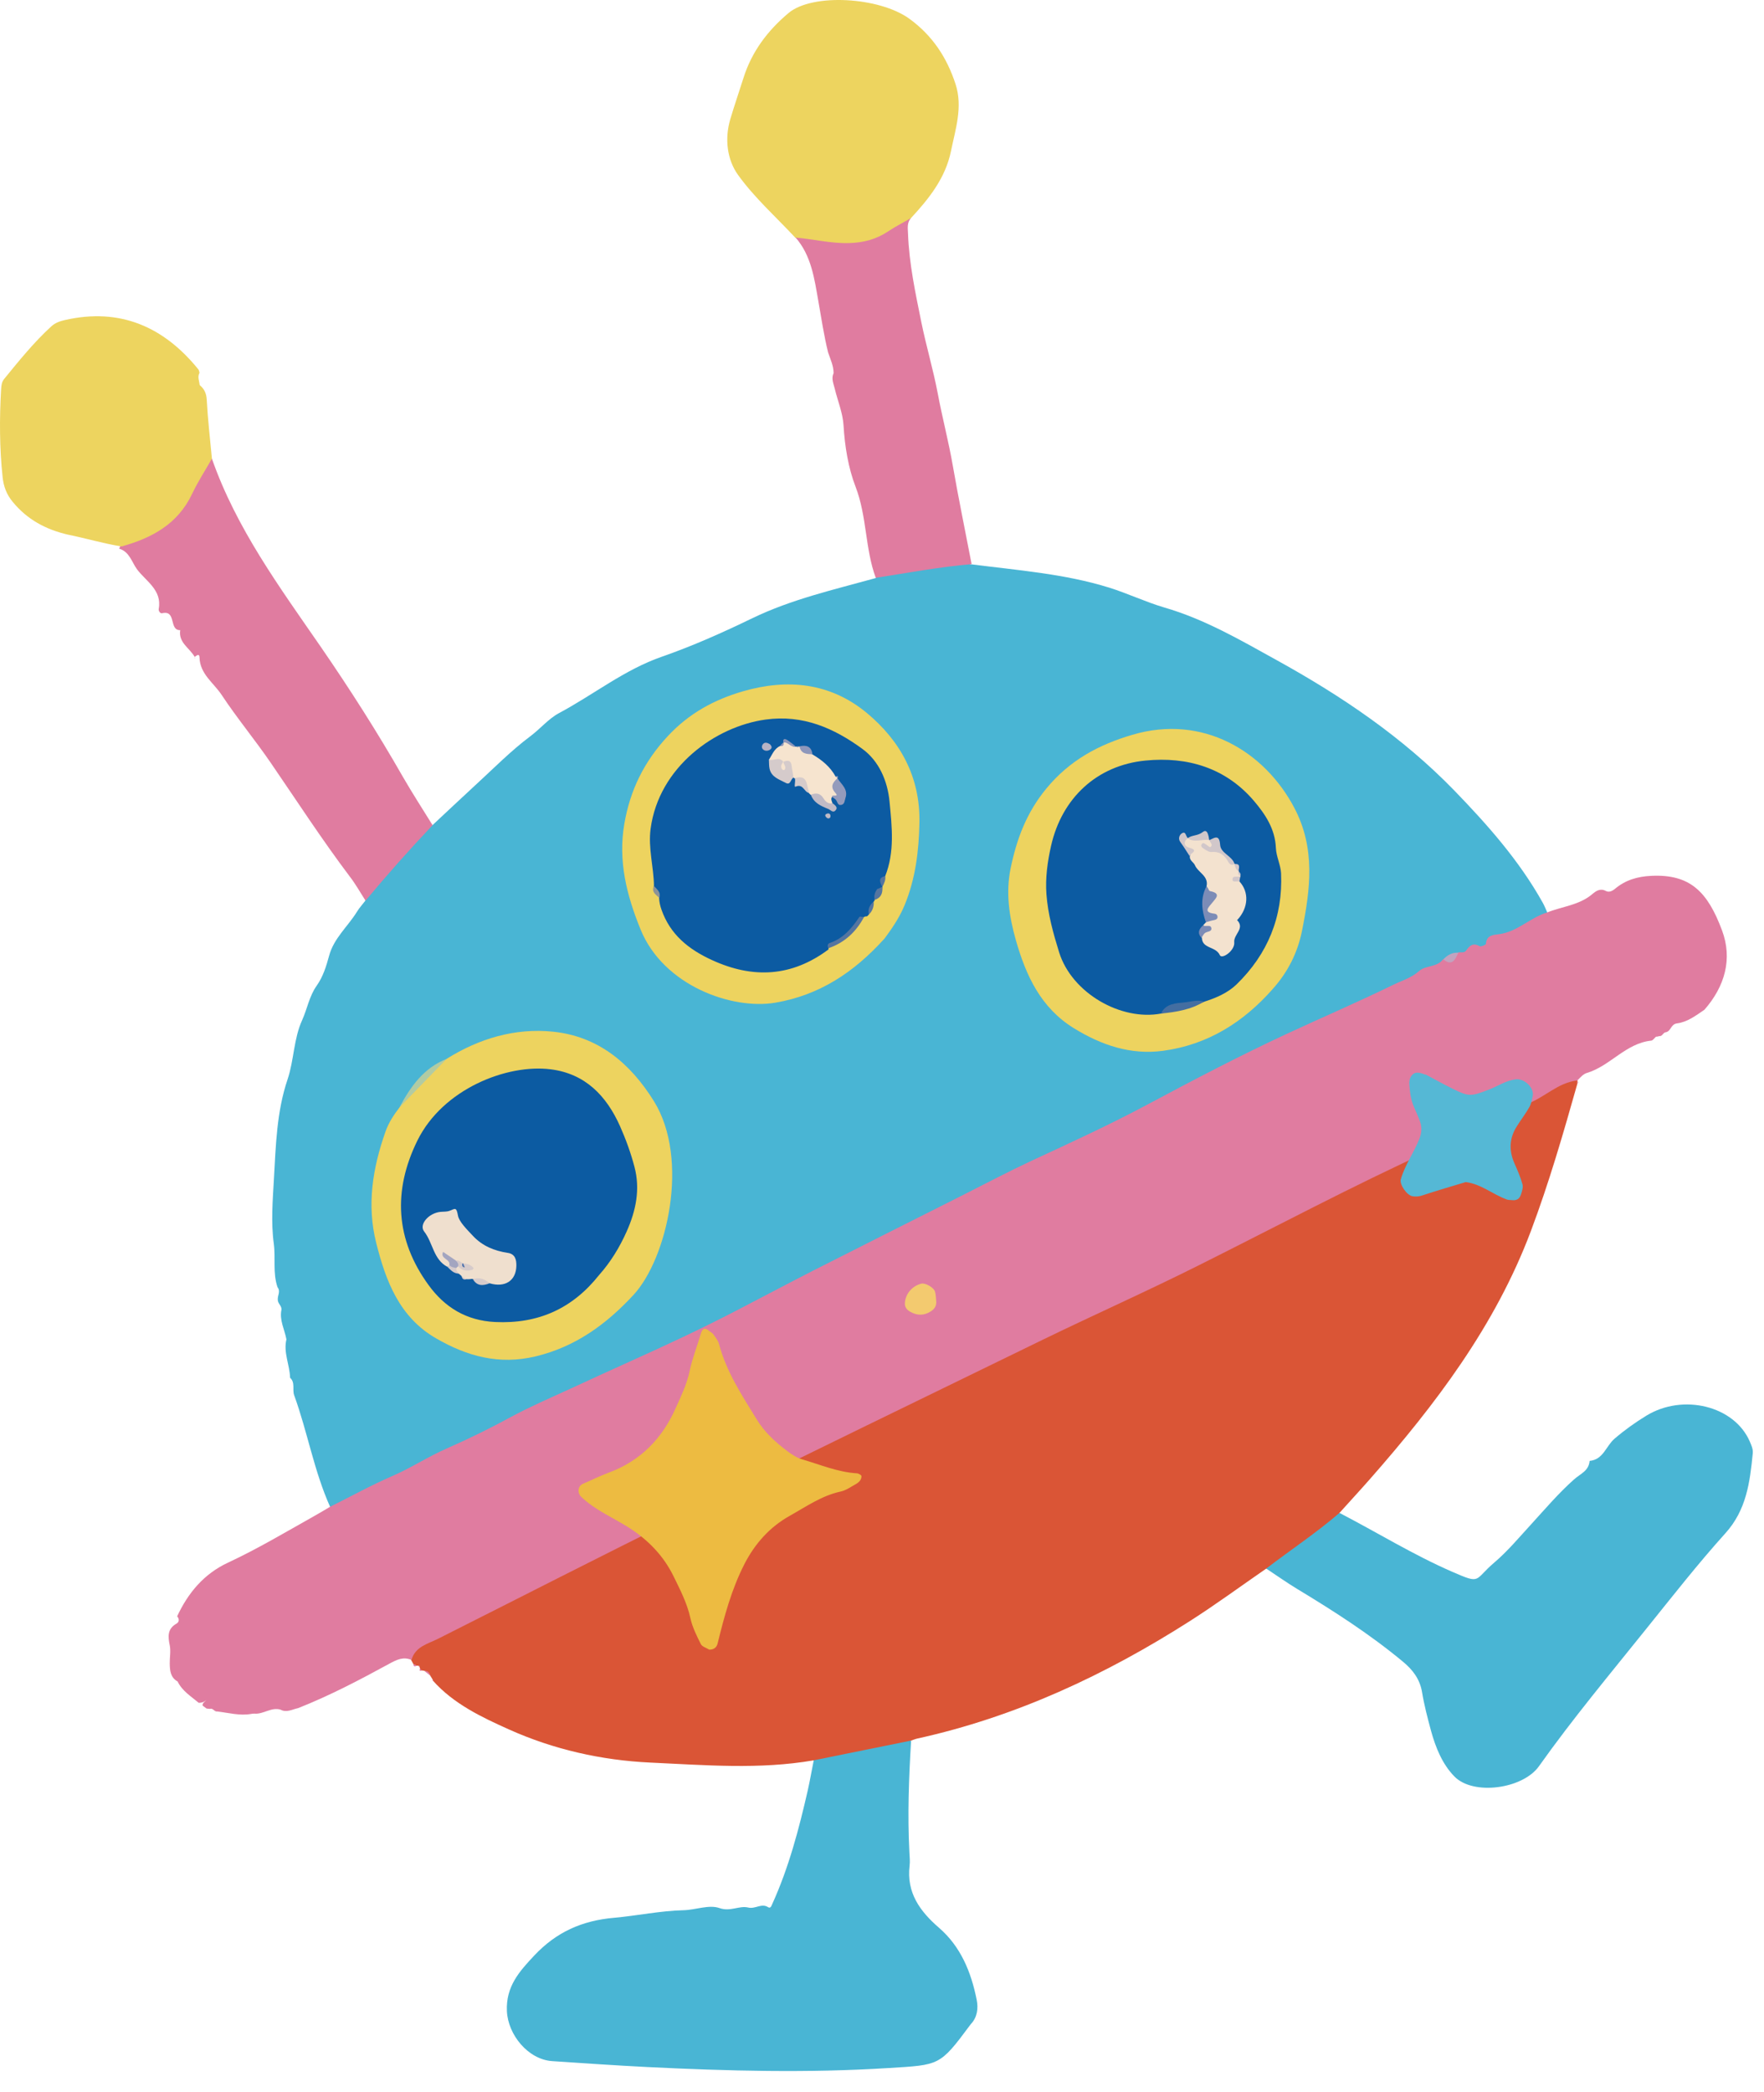 <svg width='70' height='83' viewBox='0 0 70 83' fill='none' xmlns='http://www.w3.org/2000/svg'><path d='M38.551 22.388C40.387 22.624 42.244 22.761 44.015 23.312C44.742 23.539 45.461 23.881 46.189 24.096C47.802 24.562 49.222 25.392 50.668 26.192C53.24 27.613 55.657 29.243 57.715 31.365C59.037 32.73 60.287 34.142 61.219 35.81C61.292 35.939 61.343 36.075 61.403 36.208C61.014 36.572 60.56 36.833 60.068 37.025C59.696 37.171 59.328 37.244 58.99 37.535C58.738 37.753 58.276 37.77 57.916 37.898C57.685 37.911 57.488 38.005 57.317 38.155C57.108 38.48 56.705 38.442 56.423 38.617C55.948 38.916 55.418 39.092 54.925 39.349C53.184 40.269 51.353 40.987 49.59 41.86C47.887 42.707 46.219 43.614 44.524 44.479C42.731 45.394 40.875 46.186 39.082 47.101C37.798 47.756 36.515 48.411 35.218 49.048C32.146 50.554 29.19 52.296 26.049 53.669C24.684 54.268 23.375 54.974 21.998 55.547C21.005 55.962 20.068 56.51 19.092 56.972C18.412 57.293 17.693 57.537 17.043 57.901C16.358 58.281 15.652 58.624 14.968 59.009C14.497 59.274 14.001 59.492 13.513 59.727C13.385 59.787 13.256 59.894 13.102 59.783C12.461 58.358 12.204 56.809 11.673 55.35C11.592 55.124 11.725 54.85 11.511 54.657C11.498 54.148 11.241 53.66 11.365 53.139V53.13C11.293 52.741 11.083 52.377 11.168 51.962C11.19 51.808 11.019 51.714 11.023 51.56C11.01 51.393 11.143 51.23 11.014 51.068C10.818 50.503 10.942 49.912 10.865 49.339C10.749 48.488 10.822 47.628 10.869 46.781C10.946 45.45 10.976 44.106 11.412 42.819C11.669 42.053 11.652 41.21 11.99 40.47C12.195 40.016 12.272 39.516 12.572 39.096C12.82 38.745 12.948 38.33 13.06 37.915C13.248 37.218 13.804 36.756 14.168 36.165C14.262 36.011 14.386 35.879 14.493 35.737C14.523 35.536 14.626 35.37 14.75 35.215C15.387 34.428 16.046 33.658 16.782 32.956C16.889 32.854 16.992 32.747 17.154 32.742C17.727 32.208 18.297 31.669 18.874 31.138C19.589 30.483 20.273 29.786 21.044 29.208C21.437 28.917 21.758 28.52 22.177 28.293C23.551 27.561 24.783 26.564 26.268 26.051C27.495 25.623 28.685 25.092 29.849 24.528C31.419 23.77 33.088 23.394 34.739 22.936C35.077 22.649 35.505 22.692 35.899 22.641C36.587 22.551 37.251 22.299 37.961 22.337C38.154 22.346 38.35 22.324 38.538 22.393L38.551 22.388Z' fill='#49B5D4'/><path d='M50.248 62.227C49.243 62.92 48.254 63.648 47.223 64.306C43.865 66.45 40.296 68.114 36.386 68.974C36.309 68.992 36.232 69.026 36.155 69.051C35.744 69.3 35.269 69.347 34.815 69.441C34.118 69.586 33.425 69.749 32.715 69.847C32.573 69.864 32.428 69.933 32.291 69.834C30.139 70.207 27.974 70.023 25.813 69.924C23.862 69.834 21.95 69.398 20.191 68.606C19.134 68.132 18.005 67.601 17.183 66.677L17.171 66.634C17.136 66.578 17.106 66.527 17.072 66.471C17.008 66.386 16.939 66.313 16.832 66.283C16.802 66.275 16.768 66.27 16.734 66.27C16.696 66.253 16.67 66.228 16.666 66.185C16.657 66.159 16.644 66.129 16.636 66.103L16.602 66.078C16.572 66.078 16.542 66.078 16.512 66.082C16.473 66.069 16.439 66.044 16.405 66.018C16.375 65.967 16.345 65.911 16.319 65.86C16.208 65.547 16.426 65.406 16.64 65.282C17.431 64.816 18.253 64.413 19.075 64.003C22.784 62.15 26.476 60.272 30.207 58.458C33.523 56.845 36.826 55.206 40.142 53.597C42.175 52.609 44.224 51.655 46.269 50.696C48.374 49.712 50.402 48.566 52.49 47.547C53.872 46.871 55.25 46.178 56.666 45.575C56.747 45.545 56.829 45.515 56.889 45.451C56.919 45.421 56.953 45.395 56.987 45.374C57.231 45.288 57.488 45.245 57.697 45.078C58.72 44.403 59.862 43.97 60.979 43.487C61.266 43.363 61.518 43.179 61.783 43.016C62.032 42.867 62.288 42.704 62.6 42.867V42.909L62.583 42.939L62.6 42.969C62.04 44.95 61.471 46.923 60.744 48.852C59.332 52.6 56.966 55.715 54.36 58.68C53.962 59.134 53.551 59.574 53.149 60.024C53.136 60.105 53.111 60.186 53.051 60.242C52.242 60.948 51.395 61.607 50.479 62.176C50.411 62.218 50.321 62.214 50.244 62.236L50.248 62.227Z' fill='#DA5536'/><path d='M62.606 42.862C61.81 42.939 61.271 43.572 60.544 43.812C60.047 43.979 59.598 44.257 59.068 44.377C58.704 44.458 58.498 44.907 58.088 45.002C57.947 45.032 57.822 45.126 57.694 45.194C57.45 45.288 57.151 45.233 56.962 45.472C56.945 45.545 56.915 45.609 56.825 45.609C53.698 47.034 50.66 48.651 47.588 50.187C45.539 51.214 43.442 52.147 41.38 53.148C36.609 55.467 31.839 57.79 27.081 60.135C23.833 61.735 20.612 63.387 17.381 65.013C16.971 65.218 16.479 65.32 16.329 65.851C15.999 65.714 15.751 65.838 15.443 66.005C14.266 66.647 13.077 67.272 11.828 67.764C11.597 67.811 11.374 67.956 11.13 67.823C10.762 67.716 10.454 68.012 10.099 67.982C10.052 67.978 10.005 67.986 9.958 67.995C9.504 68.072 9.068 67.948 8.623 67.896C8.507 67.918 8.456 67.751 8.332 67.793C8.289 67.789 8.242 67.785 8.199 67.781L8.041 67.665C8.024 67.55 8.135 67.515 8.182 67.443C8.101 67.524 7.998 67.554 7.887 67.554C7.583 67.297 7.232 67.088 7.048 66.707C6.762 66.549 6.74 66.27 6.736 65.992C6.732 65.753 6.783 65.504 6.736 65.273C6.663 64.918 6.638 64.619 7.006 64.409C7.117 64.345 7.121 64.221 7.027 64.118V64.127C7.464 63.19 8.092 62.437 9.047 61.992C10.215 61.448 11.319 60.789 12.44 60.16C12.666 60.036 12.884 59.9 13.107 59.771C13.924 59.365 14.729 58.92 15.567 58.556C16.312 58.235 16.988 57.786 17.732 57.461C18.592 57.084 19.452 56.661 20.286 56.207C21.04 55.801 21.835 55.458 22.618 55.099C23.418 54.731 24.214 54.363 25.014 54.004C26.422 53.37 27.817 52.72 29.186 52.01C30.213 51.479 31.231 50.936 32.262 50.41C34.218 49.417 36.181 48.433 38.141 47.445C39.074 46.974 39.998 46.486 40.943 46.045C42.475 45.335 44.015 44.629 45.504 43.834C47.331 42.858 49.167 41.895 51.045 41.022C52.461 40.364 53.899 39.747 55.307 39.059C55.645 38.896 56.017 38.789 56.316 38.52C56.573 38.288 57.031 38.383 57.266 38.053C57.532 38.113 57.673 37.886 57.865 37.788C57.972 37.758 58.1 37.822 58.182 37.706C58.314 37.514 58.456 37.39 58.712 37.535C58.768 37.565 58.961 37.484 58.965 37.446C58.982 37.09 59.281 37.086 59.487 37.06C60.214 36.966 60.719 36.402 61.391 36.2C61.99 35.957 62.666 35.914 63.188 35.469C63.325 35.353 63.5 35.225 63.723 35.345C63.842 35.409 63.967 35.358 64.082 35.264C64.497 34.913 64.981 34.771 65.524 34.746C67.081 34.669 67.77 35.396 68.335 36.911C68.758 38.045 68.446 39.131 67.638 40.056C67.299 40.286 66.962 40.547 66.546 40.599C66.298 40.633 66.311 40.907 66.11 40.95C65.995 40.954 65.973 41.117 65.849 41.104H65.845C65.802 41.121 65.755 41.125 65.712 41.129C65.652 41.181 65.592 41.275 65.528 41.283C64.514 41.386 63.902 42.285 62.978 42.563C62.816 42.61 62.713 42.747 62.597 42.858L62.606 42.862Z' fill='#E07CA0'/><path d='M32.291 69.834C33.579 69.573 34.867 69.312 36.155 69.051C36.065 70.527 36.01 72.003 36.087 73.479C36.095 73.659 36.117 73.838 36.095 74.014C35.967 75.084 36.506 75.824 37.263 76.478C38.132 77.231 38.538 78.241 38.757 79.332C38.825 79.67 38.786 80.021 38.526 80.299C38.513 80.312 38.504 80.325 38.495 80.338C37.289 81.963 37.285 81.916 35.265 82.041C32.069 82.242 28.881 82.16 25.69 82.002C24.432 81.938 23.17 81.852 21.912 81.767C20.958 81.703 20.157 80.723 20.115 79.781C20.072 78.806 20.607 78.211 21.201 77.578C22.07 76.654 23.088 76.192 24.368 76.081C25.283 75.999 26.203 75.802 27.123 75.781C27.611 75.768 28.133 75.55 28.548 75.695C28.988 75.849 29.335 75.588 29.69 75.674C29.977 75.743 30.216 75.49 30.482 75.661C30.576 75.721 30.61 75.614 30.644 75.537C31.299 74.095 31.701 72.572 32.052 71.036C32.142 70.638 32.21 70.232 32.291 69.834Z' fill='#49B5D4'/><path d='M50.249 62.226C51.216 61.486 52.23 60.814 53.154 60.019C54.647 60.793 56.085 61.683 57.629 62.355C58.797 62.864 58.481 62.684 59.294 61.991C59.833 61.533 60.286 60.986 60.766 60.464C61.318 59.86 61.852 59.231 62.46 58.692C62.717 58.461 63.046 58.358 63.08 57.956C63.624 57.905 63.731 57.366 64.064 57.079C64.462 56.737 64.886 56.433 65.335 56.159C66.79 55.274 68.818 55.77 69.434 57.182C69.498 57.332 69.571 57.486 69.554 57.653C69.442 58.795 69.306 59.899 68.467 60.827C67.372 62.042 66.362 63.334 65.335 64.609C63.889 66.411 62.408 68.182 61.069 70.069C60.428 70.972 58.459 71.241 57.715 70.475C57.236 69.988 56.97 69.329 56.786 68.661C56.65 68.156 56.517 67.651 56.431 67.134C56.346 66.612 56.059 66.24 55.67 65.919C54.356 64.828 52.927 63.912 51.468 63.031C51.049 62.778 50.651 62.492 50.24 62.222L50.249 62.226Z' fill='#49B5D4'/><path d='M17.167 32.735C16.247 33.706 15.361 34.703 14.506 35.73C14.3 35.413 14.116 35.08 13.885 34.78C12.777 33.312 11.78 31.772 10.741 30.258C10.116 29.346 9.406 28.491 8.794 27.566C8.481 27.091 7.938 26.745 7.917 26.086C7.912 25.902 7.793 26.013 7.72 26.065H7.728C7.532 25.709 7.074 25.5 7.151 24.999C6.693 25.012 7.014 24.191 6.432 24.328C6.359 24.345 6.282 24.238 6.299 24.152C6.436 23.403 5.782 23.052 5.435 22.582C5.234 22.308 5.136 21.884 4.733 21.769C4.746 21.713 4.772 21.666 4.81 21.628C5.217 21.375 5.683 21.26 6.103 21.033C6.599 20.768 6.967 20.395 7.249 19.921C7.519 19.471 7.758 19.005 8.037 18.556C8.131 18.406 8.195 18.222 8.409 18.196C9.376 20.96 11.091 23.288 12.73 25.662C13.885 27.34 14.981 29.055 15.99 30.822C16.363 31.468 16.769 32.097 17.163 32.731L17.167 32.735Z' fill='#E07CA0'/><path d='M31.556 9.425C30.79 8.603 29.935 7.842 29.284 6.935C28.852 6.331 28.75 5.506 28.98 4.727C29.143 4.179 29.331 3.636 29.503 3.092C29.832 2.048 30.461 1.214 31.291 0.517C32.232 -0.275 34.894 -0.125 36.092 0.748C37.011 1.42 37.572 2.284 37.914 3.323C38.218 4.235 37.914 5.125 37.734 6.01C37.512 7.072 36.862 7.884 36.143 8.659C34.842 9.985 33.182 9.994 31.552 9.429L31.556 9.425Z' fill='#EDD45F'/><path d='M8.409 18.196C8.144 18.662 7.848 19.116 7.622 19.595C7.053 20.793 6.026 21.345 4.823 21.679C4.105 21.563 3.403 21.353 2.688 21.208C1.82 21.007 1.08 20.613 0.502 19.907C0.254 19.608 0.143 19.291 0.104 18.932C-0.02 17.772 -0.024 16.608 0.044 15.445C0.053 15.295 0.066 15.154 0.168 15.03C0.759 14.307 1.345 13.579 2.038 12.946C2.188 12.809 2.376 12.741 2.569 12.698C4.768 12.193 6.509 12.972 7.87 14.653C7.9 14.687 7.904 14.743 7.917 14.79C7.827 14.953 7.908 15.115 7.925 15.278C8.105 15.428 8.191 15.603 8.204 15.86C8.246 16.638 8.336 17.413 8.409 18.187V18.196Z' fill='#EDD45F'/><path d='M31.556 9.424C32.271 9.484 32.968 9.664 33.7 9.643C34.282 9.626 34.786 9.489 35.261 9.168C35.544 8.979 35.852 8.825 36.147 8.654C35.989 8.834 36.023 9.044 36.032 9.258C36.074 10.456 36.327 11.624 36.562 12.787C36.755 13.733 37.033 14.661 37.212 15.607C37.392 16.57 37.645 17.52 37.811 18.482C38.038 19.787 38.308 21.084 38.556 22.38C37.277 22.491 36.019 22.727 34.752 22.923C34.324 21.76 34.406 20.493 33.952 19.312C33.661 18.559 33.524 17.712 33.473 16.869C33.443 16.381 33.242 15.906 33.126 15.423C33.079 15.222 32.977 15.021 33.079 14.803C33.079 14.512 32.951 14.251 32.861 13.981C32.694 13.305 32.592 12.616 32.472 11.936C32.318 11.067 32.198 10.13 31.56 9.412L31.556 9.424Z' fill='#E07CA0'/><path d='M16.837 66.287C16.975 66.278 17.044 66.356 17.078 66.476C16.997 66.412 16.919 66.351 16.837 66.287Z' fill='#E07CA0'/><path d='M16.41 66.018C16.441 66.026 16.471 66.031 16.497 66.044C16.506 66.048 16.511 66.07 16.515 66.088C16.441 66.127 16.41 66.096 16.406 66.022L16.41 66.018Z' fill='#E07CA0'/><path d='M16.671 66.189C16.697 66.22 16.718 66.25 16.74 66.276C16.649 66.298 16.627 66.268 16.671 66.189Z' fill='#E07CA0'/><path d='M62.607 42.972L62.58 42.937L62.607 42.905C62.629 42.928 62.629 42.95 62.607 42.972Z' fill='#E07CA0'/><path d='M7.725 26.064C7.725 26.064 7.734 26.105 7.738 26.127C7.734 26.118 7.72 26.114 7.72 26.105C7.72 26.091 7.729 26.078 7.734 26.064H7.725Z' fill='#E07CA0'/><path d='M17.176 66.639L17.203 66.657L17.19 66.684L17.158 66.666L17.176 66.639Z' fill='#E07CA0'/><path d='M16.607 66.077H16.656C16.656 66.077 16.647 66.095 16.642 66.109H16.611L16.602 66.077H16.607Z' fill='#E07CA0'/><path d='M17.723 42.006C19.015 41.197 20.444 40.774 21.946 40.928C23.735 41.112 25.01 42.173 25.951 43.688C27.376 45.989 26.477 49.926 25.138 51.372C24.064 52.531 22.84 53.43 21.249 53.811C19.798 54.157 18.532 53.802 17.308 53.096C15.849 52.257 15.31 50.824 14.929 49.309C14.548 47.803 14.788 46.332 15.297 44.894C15.421 44.539 15.627 44.227 15.858 43.927C16.401 43.208 16.945 42.489 17.727 42.006H17.723Z' fill='#EDD35F'/><path d='M50.51 39.23C49.346 40.552 47.929 41.446 46.158 41.686C44.866 41.861 43.698 41.459 42.615 40.791C41.302 39.983 40.712 38.703 40.309 37.287C40.044 36.35 39.907 35.413 40.104 34.446C40.343 33.291 40.729 32.247 41.516 31.289C42.449 30.155 43.6 29.543 44.939 29.149C47.728 28.324 50.184 29.804 51.365 32.055C52.208 33.659 51.998 35.285 51.665 36.937C51.489 37.805 51.1 38.571 50.505 39.234L50.51 39.23Z' fill='#EDD35F'/><path d='M35.086 37.248C33.871 38.591 32.502 39.481 30.773 39.777C29.045 40.072 26.328 39.101 25.421 36.876C24.865 35.515 24.522 34.15 24.775 32.683C25.002 31.356 25.554 30.218 26.499 29.204C27.346 28.293 28.348 27.754 29.486 27.424C31.248 26.915 32.943 27.082 34.393 28.28C35.737 29.397 36.52 30.834 36.485 32.636C36.464 33.752 36.331 34.856 35.899 35.904C35.685 36.426 35.364 36.876 35.09 37.248H35.086Z' fill='#EDD35F'/><path d='M17.724 42.007C17.1 42.649 16.475 43.286 15.854 43.928C16.291 43.106 16.813 42.366 17.724 42.007Z' fill='#B1CBA3'/><path d='M57.873 37.795C57.749 38.047 57.642 38.355 57.274 38.06C57.437 37.889 57.625 37.778 57.873 37.795Z' fill='#C2A3BF'/><path d='M56.957 45.476C57.068 45.044 57.402 45.185 57.689 45.198C57.492 45.416 57.209 45.404 56.957 45.476Z' fill='#DE6D7D'/><path d='M56.821 45.613C56.868 45.566 56.915 45.519 56.958 45.472C56.975 45.583 56.932 45.635 56.821 45.613Z' fill='#DE6D7D'/><path d='M23.774 50.581C22.717 51.911 21.365 52.527 19.649 52.446C18.494 52.39 17.642 51.856 17.005 50.978C15.696 49.181 15.584 47.248 16.556 45.262C17.57 43.191 20.128 42.203 21.852 42.421C23.222 42.592 24.064 43.469 24.604 44.676C24.835 45.198 25.032 45.737 25.177 46.289C25.412 47.175 25.237 48.026 24.869 48.852C24.587 49.485 24.231 50.067 23.774 50.581Z' fill='#0C5BA2'/><path d='M46.073 40.209C44.49 40.508 42.539 39.405 42.03 37.783C41.795 37.026 41.585 36.273 41.525 35.477C41.478 34.822 41.568 34.181 41.709 33.556C42.137 31.66 43.528 30.36 45.457 30.172C47.117 30.009 48.645 30.458 49.77 31.785C50.211 32.306 50.6 32.888 50.63 33.637C50.643 33.975 50.818 34.305 50.836 34.643C50.913 36.375 50.305 37.852 49.068 39.054C48.722 39.388 48.26 39.589 47.789 39.738C47.37 39.94 46.886 39.85 46.459 40.046C46.339 40.102 46.215 40.175 46.082 40.213L46.073 40.209Z' fill='#0C5BA2'/><path d='M46.073 40.209C46.248 39.806 46.689 39.798 46.988 39.768C47.232 39.746 47.514 39.652 47.78 39.734C47.258 40.059 46.667 40.149 46.068 40.209H46.073Z' fill='#446EA1'/><path d='M25.951 35.148C25.942 34.391 25.715 33.651 25.818 32.876C26.148 30.416 28.394 28.82 30.379 28.546C31.868 28.341 33.096 28.889 34.217 29.706C34.88 30.189 35.222 30.977 35.3 31.811C35.394 32.795 35.509 33.792 35.128 34.755C35.017 34.879 35.008 35.033 35.013 35.187C35.008 35.272 34.974 35.332 34.88 35.336C34.85 35.332 34.833 35.302 34.803 35.289C34.816 35.315 34.82 35.345 34.825 35.375C34.846 35.508 34.718 35.584 34.709 35.704L34.696 35.739L34.67 35.769C34.589 35.931 34.512 36.102 34.478 36.282L34.41 36.35C34.362 36.359 34.311 36.35 34.277 36.389H34.281C34.012 36.38 34.029 36.68 33.909 36.808C33.597 37.138 33.19 37.317 32.873 37.617C32.873 37.634 32.886 37.66 32.878 37.664C31.419 38.755 29.878 38.836 28.244 38.083C27.324 37.66 26.597 37.078 26.25 36.089C26.195 35.931 26.16 35.781 26.156 35.619C26.178 35.422 25.925 35.345 25.947 35.148H25.951Z' fill='#0C5BA2'/><path d='M32.874 37.617C32.827 37.535 32.836 37.437 32.921 37.411C33.465 37.232 33.803 36.821 34.106 36.372C34.123 36.346 34.222 36.38 34.282 36.389C33.965 36.975 33.512 37.398 32.874 37.617Z' fill='#5575A0'/><path d='M34.809 35.272C34.877 35.242 34.946 35.212 35.014 35.182C35.035 35.425 34.967 35.618 34.71 35.699C34.672 35.537 34.715 35.4 34.813 35.267L34.809 35.272Z' fill='#5575A0'/><path d='M25.951 35.148C26.067 35.285 26.242 35.392 26.161 35.619C26.032 35.491 25.835 35.388 25.951 35.148Z' fill='#8C9398'/><path d='M35.013 35.186C34.928 35.011 34.821 34.827 35.129 34.754C35.154 34.912 35.082 35.049 35.013 35.186Z' fill='#5575A0'/><path d='M34.478 36.281C34.431 36.067 34.508 35.9 34.671 35.768C34.683 35.969 34.623 36.14 34.478 36.281Z' fill='#5575A0'/><path d='M17.757 50.259C17.192 49.964 17.183 49.301 16.832 48.856C16.614 48.578 17.012 48.124 17.474 48.077C17.603 48.064 17.735 48.077 17.851 48.03C18.065 47.945 18.112 47.88 18.172 48.218C18.214 48.467 18.531 48.775 18.762 49.023C19.139 49.429 19.613 49.622 20.148 49.703C20.448 49.746 20.495 49.981 20.491 50.217C20.478 50.811 20.041 51.089 19.43 50.91C19.216 50.833 19.01 50.73 18.771 50.747H18.779C18.732 50.726 18.685 50.739 18.634 50.747C18.587 50.747 18.544 50.751 18.497 50.747H18.493C18.398 50.756 18.351 50.696 18.317 50.623C18.279 50.589 18.24 50.559 18.202 50.525C18.099 50.495 18.03 50.439 18.039 50.319C18.056 50.276 18.086 50.242 18.12 50.212C18.236 50.165 18.334 50.251 18.441 50.264C18.505 50.272 18.54 50.225 18.476 50.246C18.411 50.268 18.475 50.178 18.437 50.234C18.398 50.289 18.351 50.165 18.39 50.217C18.351 50.204 18.313 50.191 18.274 50.174C18.184 50.114 18.073 50.101 17.979 50.05C17.851 49.947 17.684 49.879 17.645 49.695C17.654 49.887 17.962 49.951 17.864 50.191C17.834 50.229 17.799 50.251 17.752 50.255L17.757 50.259Z' fill='#EFDFCE'/><path d='M18.768 50.749C19.02 50.663 19.239 50.736 19.427 50.911C19.17 51.01 18.931 51.031 18.768 50.749Z' fill='#D6CBCB'/><path d='M18.109 50.302C18.087 50.401 18.156 50.456 18.207 50.525C18.002 50.525 17.886 50.384 17.758 50.26C17.784 50.234 17.805 50.208 17.831 50.182C17.95 50.161 18.057 50.165 18.109 50.302Z' fill='#D6CBCB'/><path d='M18.318 50.623C18.378 50.666 18.433 50.704 18.493 50.747C18.378 50.785 18.339 50.717 18.318 50.623Z' fill='#D6CBCB'/><path d='M47.737 36.714C47.776 36.671 47.814 36.628 47.857 36.585C47.9 36.564 47.964 36.508 47.955 36.491C47.716 36.059 48.216 35.588 47.878 35.165C47.972 34.75 47.545 34.621 47.416 34.322C47.365 34.202 47.194 34.134 47.215 33.963C47.284 33.787 47.147 33.727 47.057 33.616C46.967 33.509 46.791 33.287 47.151 33.248H47.138C47.416 33.364 47.724 33.145 47.994 33.329H47.99C48.041 33.329 48.088 33.346 48.118 33.385C48.225 33.53 48.161 33.629 48.028 33.706C48.186 33.714 48.336 33.706 48.494 33.791C48.708 33.916 48.747 34.198 48.995 34.271H48.991C49.115 34.326 49.106 34.459 49.158 34.557C49.145 34.634 49.235 34.677 49.226 34.758C49.209 34.831 49.106 34.887 49.192 34.977C49.573 35.4 49.538 36.008 49.115 36.478C49.106 36.487 49.098 36.491 49.089 36.5C49.419 36.834 48.944 37.069 48.978 37.381C49.012 37.711 48.486 38.074 48.405 37.89C48.246 37.535 47.707 37.646 47.694 37.206C47.605 37.026 47.921 36.898 47.754 36.709L47.737 36.714Z' fill='#F3E2CF'/><path d='M47.879 35.165C47.926 35.229 47.964 35.345 48.024 35.353C48.461 35.443 48.26 35.623 48.106 35.811C47.96 35.991 47.725 36.196 48.2 36.248C48.264 36.256 48.319 36.307 48.315 36.384C48.311 36.461 48.251 36.483 48.183 36.5C48.071 36.521 47.964 36.556 47.853 36.586C47.682 36.111 47.631 35.631 47.874 35.165H47.879Z' fill='#7C8CB7'/><path d='M48.982 34.279C48.871 34.344 48.794 34.288 48.743 34.194C48.597 33.929 48.405 33.77 48.08 33.8C47.994 33.809 47.891 33.749 47.814 33.697C47.742 33.65 47.613 33.591 47.694 33.479C47.754 33.398 47.831 33.492 47.9 33.531C47.96 33.565 48.032 33.672 48.08 33.539C48.097 33.488 48.02 33.402 47.986 33.33C48.195 33.235 48.388 33.086 48.418 33.514C48.439 33.856 48.892 33.946 48.991 34.275L48.982 34.279Z' fill='#D1C7CA'/><path d='M47.144 33.248C46.93 33.402 46.998 33.577 47.186 33.628C47.618 33.74 47.208 33.855 47.208 33.962C47.088 33.778 46.972 33.586 46.84 33.406C46.737 33.269 46.81 33.119 46.887 33.068C47.066 32.944 47.049 33.188 47.139 33.248H47.144Z' fill='#D1C7CA'/><path d='M47.986 33.329C47.703 33.278 47.399 33.449 47.13 33.252C47.305 33.119 47.528 33.166 47.729 33.008C47.917 32.858 47.96 33.162 47.986 33.329Z' fill='#D1C7CA'/><path d='M47.739 36.713C47.846 36.777 48.038 36.666 48.068 36.812C48.102 36.974 47.893 36.944 47.807 37.021C47.751 37.068 47.721 37.145 47.679 37.205C47.503 37.017 47.576 36.859 47.739 36.709V36.713Z' fill='#7C8CB7'/><path d='M49.181 34.982C49.095 34.926 48.906 35.033 48.91 34.891C48.91 34.711 49.112 34.814 49.216 34.767C49.203 34.84 49.194 34.908 49.181 34.982Z' fill='#D1C7CA'/><path d='M49.147 34.568C49.039 34.499 49.018 34.383 48.979 34.28C49.246 34.25 49.16 34.43 49.147 34.568Z' fill='#D1C7CA'/><path d='M49.214 34.767C49.154 34.712 49.115 34.648 49.145 34.562C49.205 34.618 49.256 34.673 49.214 34.767Z' fill='#D1C7CA'/><path d='M33.019 31.61C32.959 31.7 33.006 31.781 33.036 31.867C32.861 32.021 32.745 31.845 32.634 31.773C32.484 31.674 32.356 31.55 32.172 31.533C32.146 31.512 32.12 31.49 32.099 31.465C32.014 31.174 31.77 31.037 31.543 30.878C31.521 30.878 31.504 30.866 31.491 30.849C31.218 30.767 31.427 30.361 31.119 30.305C31.076 30.297 31.034 30.284 30.991 30.275C30.837 30.202 30.631 30.322 30.512 30.138C30.644 29.942 30.717 29.702 30.957 29.595C31.055 29.608 31.085 29.548 31.089 29.462C31.337 29.261 31.389 29.68 31.59 29.621C31.637 29.625 31.684 29.621 31.727 29.616C31.902 29.715 32.065 29.834 32.24 29.929C32.617 30.151 32.946 30.416 33.16 30.81C33.203 30.81 33.229 30.836 33.233 30.878C33.19 31.071 33.199 31.259 33.267 31.452C33.37 31.756 33.117 31.58 33.023 31.619L33.019 31.61Z' fill='#F6E4CF'/><path d='M31.081 30.223C31.252 30.155 31.389 30.146 31.415 30.386C31.432 30.54 31.466 30.694 31.491 30.848C31.372 30.895 31.38 31.169 31.179 31.058C30.927 30.921 30.61 30.835 30.537 30.493C30.512 30.377 30.52 30.253 30.512 30.133C30.696 30.202 30.922 29.992 31.081 30.223C31.047 30.279 31.025 30.198 31.064 30.249C31.085 30.275 31.107 30.253 31.081 30.223Z' fill='#D5CBCB'/><path d='M33.019 31.609C32.985 31.493 33.327 31.652 33.147 31.451C32.929 31.207 33.049 31.04 33.233 30.873C33.383 31.117 33.669 31.305 33.55 31.656C33.515 31.759 33.524 31.896 33.391 31.93C33.233 31.968 33.237 31.806 33.169 31.729C33.126 31.682 33.07 31.652 33.019 31.613V31.609Z' fill='#949BBC'/><path d='M32.172 31.528C32.382 31.447 32.548 31.456 32.685 31.682C32.749 31.789 32.869 31.909 33.04 31.866C33.139 31.948 33.28 32.033 33.139 32.166C33.045 32.251 32.959 32.132 32.869 32.093C32.57 31.973 32.296 31.854 32.176 31.528H32.172Z' fill='#BFBAC6'/><path d='M31.538 30.874C32.056 30.707 31.996 31.143 32.099 31.409C32.103 31.422 32.099 31.443 32.099 31.456C31.906 31.422 31.876 31.075 31.568 31.208C31.495 31.238 31.581 30.989 31.542 30.874H31.538Z' fill='#D5CBCB'/><path d='M32.24 29.919C32.009 29.919 31.778 29.906 31.727 29.607C32.001 29.547 32.198 29.607 32.24 29.919Z' fill='#8E97BB'/><path d='M30.555 29.526C30.615 29.59 30.654 29.663 30.572 29.727C30.495 29.791 30.384 29.804 30.303 29.749C30.204 29.684 30.222 29.573 30.29 29.505C30.371 29.428 30.465 29.475 30.551 29.522L30.555 29.526Z' fill='#B7B3C5'/><path d='M31.586 29.611C31.384 29.671 31.277 29.427 31.085 29.453C31.059 29.29 31.149 29.299 31.243 29.359C31.363 29.436 31.47 29.53 31.586 29.616V29.611Z' fill='#8E97BB'/><path d='M32.776 32.299C32.836 32.261 32.9 32.252 32.943 32.312C32.96 32.342 32.96 32.41 32.943 32.432C32.891 32.492 32.827 32.47 32.78 32.415C32.746 32.376 32.729 32.333 32.78 32.295L32.776 32.299Z' fill='#BFBAC6'/><path d='M31.086 29.453C31.125 29.578 31.065 29.608 30.953 29.586C30.996 29.543 31.039 29.496 31.086 29.453Z' fill='#8E97BB'/><path d='M31.724 29.607C31.681 29.655 31.634 29.655 31.586 29.612C31.634 29.612 31.681 29.612 31.724 29.607Z' fill='#8E97BB'/><path d='M34.812 35.276C34.812 35.276 34.799 35.244 34.794 35.23C34.799 35.244 34.803 35.262 34.808 35.276H34.812Z' fill='#5575A0'/><path d='M33.236 30.871C33.209 30.849 33.188 30.823 33.162 30.801C33.236 30.775 33.275 30.784 33.236 30.871Z' fill='#949BBC'/><path d='M18.109 50.303C18.006 50.281 17.899 50.277 17.831 50.183C17.886 49.943 17.45 49.943 17.582 49.665C17.753 49.781 17.925 49.892 18.091 50.007C18.207 50.05 18.293 50.11 18.181 50.238C18.156 50.255 18.13 50.277 18.109 50.298V50.303Z' fill='#A3A5C0'/><path d='M18.181 50.242C18.207 50.144 18.155 50.075 18.091 50.011C18.207 49.985 18.28 50.062 18.361 50.118L18.374 50.144L18.382 50.118C18.541 50.135 18.686 50.173 18.789 50.302C18.797 50.31 18.767 50.366 18.746 50.375C18.536 50.434 18.34 50.417 18.185 50.242H18.181Z' fill='#D6CBCB'/><path d='M31.081 30.224C31.102 30.331 31.218 30.42 31.132 30.54C31.124 30.553 31.064 30.549 31.051 30.532C30.952 30.42 31.012 30.322 31.081 30.224Z' fill='#F6E4CF'/><path d='M18.378 50.118L18.442 50.272C18.442 50.272 18.407 50.281 18.395 50.272C18.331 50.234 18.326 50.178 18.356 50.114H18.373L18.378 50.118Z' fill='#4E72AC'/><path d='M28.155 65.448C28.04 65.376 27.864 65.329 27.812 65.225C27.646 64.893 27.474 64.55 27.396 64.192C27.267 63.6 26.991 63.07 26.732 62.54C26.332 61.72 25.719 61.086 24.94 60.593C24.312 60.198 23.616 59.907 23.066 59.383C22.904 59.232 22.925 58.952 23.133 58.864C23.476 58.718 23.808 58.552 24.156 58.422C25.418 57.955 26.28 57.067 26.815 55.857C27.028 55.384 27.256 54.917 27.365 54.398C27.469 53.894 27.666 53.406 27.812 52.907C27.874 52.694 27.978 52.658 28.144 52.803C28.201 52.85 28.274 52.881 28.31 52.938C28.393 53.058 28.497 53.182 28.534 53.323C28.825 54.424 29.442 55.353 30.024 56.303C30.336 56.818 30.782 57.223 31.26 57.581C31.436 57.711 31.634 57.841 31.842 57.898C32.553 58.105 33.244 58.401 33.997 58.448C34.064 58.448 34.178 58.516 34.184 58.552C34.194 58.682 34.106 58.796 33.965 58.874C33.768 58.983 33.576 59.123 33.363 59.17C32.615 59.331 32.002 59.762 31.353 60.126C30.543 60.577 29.962 61.232 29.541 62.047C29.032 63.044 28.741 64.119 28.477 65.199C28.435 65.37 28.31 65.448 28.139 65.443L28.155 65.448Z' fill='#EDBB41'/><path d='M56.571 42.626C56.867 42.782 57.256 43 57.656 43.197C58.305 43.519 58.378 43.498 59.115 43.213C59.458 43.078 59.764 42.865 60.149 42.818C60.486 42.776 60.902 43.156 60.819 43.498C60.788 43.638 60.762 43.794 60.689 43.919C60.544 44.178 60.362 44.412 60.201 44.667C59.894 45.139 59.868 45.633 60.097 46.152C60.216 46.422 60.336 46.692 60.414 46.977C60.45 47.102 60.398 47.263 60.351 47.398C60.299 47.564 60.17 47.632 60.009 47.611C59.936 47.601 59.858 47.611 59.791 47.585C59.24 47.383 58.773 46.972 58.165 46.894C57.599 47.066 57.033 47.227 56.472 47.414C56.322 47.466 56.197 47.481 56.046 47.455C55.828 47.419 55.527 46.988 55.589 46.78C55.755 46.204 56.114 45.721 56.327 45.17C56.41 44.963 56.431 44.734 56.358 44.516C56.285 44.308 56.192 44.106 56.103 43.898C55.984 43.623 55.948 43.332 55.927 43.031C55.916 42.87 55.943 42.73 56.062 42.621C56.161 42.532 56.296 42.527 56.555 42.631L56.571 42.626Z' fill='#55B8D5'/><path d='M37.154 51.661C37.154 51.822 37.076 51.936 36.936 52.024C36.666 52.196 36.401 52.196 36.121 52.04C35.975 51.957 35.897 51.848 35.908 51.687C35.934 51.323 36.199 51.012 36.567 50.923C36.713 50.887 37.055 51.074 37.102 51.235C37.144 51.37 37.138 51.521 37.154 51.661Z' fill='#F3CA6F'/></svg>
